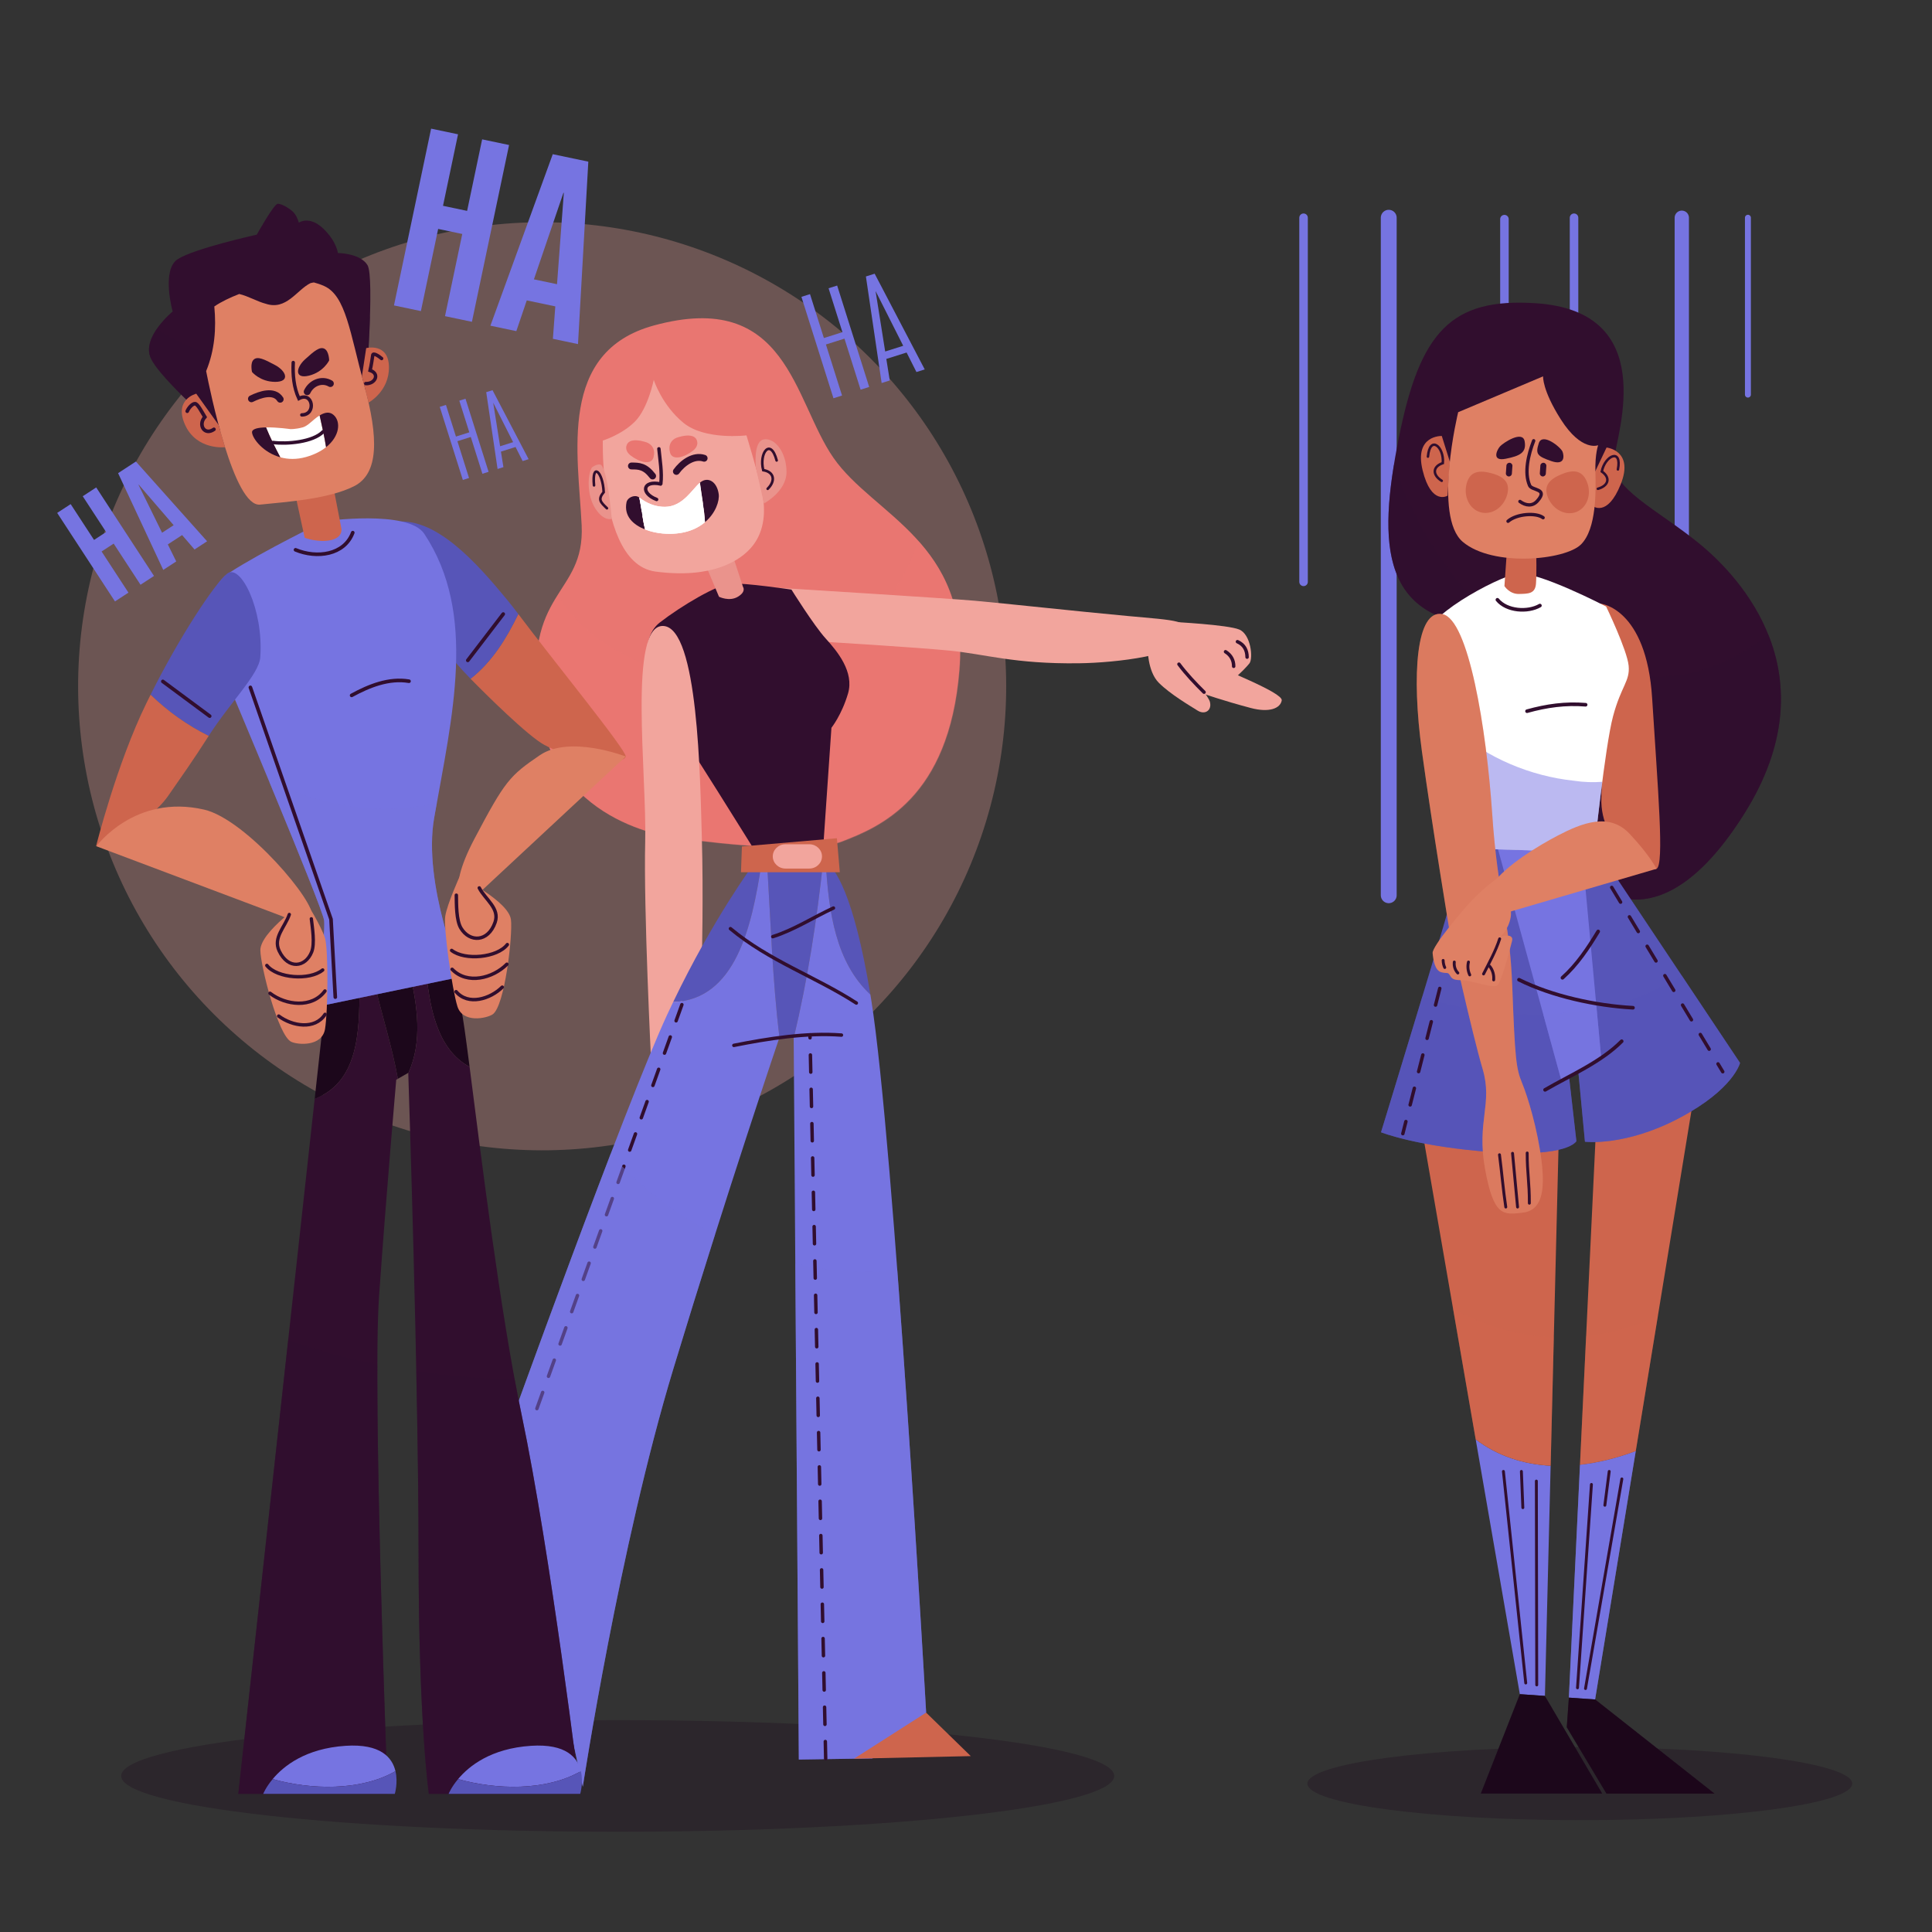 <?xml version="1.0" encoding="utf-8"?>
<!-- Generator: Adobe Illustrator 27.5.0, SVG Export Plug-In . SVG Version: 6.00 Build 0)  -->
<svg version="1.1" xmlns="http://www.w3.org/2000/svg" xmlns:xlink="http://www.w3.org/1999/xlink" x="0px" y="0px"
	 viewBox="0 0 500 500" style="enable-background:new 0 0 500 500;" xml:space="preserve">
<rect x="0" y="0" width="500" height="500" fill="#333333" stroke="none"/>
<g id="BACKGROUND">
	<g>
		<path style="opacity:0.3;fill:#1C071B;" d="M288.36,459.614c0,7.976-57.531,14.441-128.5,14.441
			c-70.969,0-128.5-6.466-128.5-14.441c0-7.977,57.531-14.442,128.5-14.442C230.829,445.171,288.36,451.637,288.36,459.614z"/>
		
			<ellipse transform="matrix(0.707 -0.707 0.707 0.707 -84.486 151.259)" style="opacity:0.3;fill:#F2A59D;" cx="140.343" cy="177.613" rx="120.108" ry="120.108"/>
		<ellipse style="opacity:0.3;fill:#1C071B;" cx="408.86" cy="461.6" rx="70.5" ry="9.455"/>
		<g>
			
				<line style="fill:none;stroke:#7674E1;stroke-width:4.106;stroke-linecap:round;stroke-miterlimit:10;" x1="359.405" y1="56.35" x2="359.405" y2="231.692"/>
			
				<line style="fill:none;stroke:#7674E1;stroke-width:3.697;stroke-linecap:round;stroke-miterlimit:10;" x1="435.247" y1="56.35" x2="435.247" y2="198.472"/>
			
				<line style="fill:none;stroke:#7674E1;stroke-width:2.207;stroke-linecap:round;stroke-miterlimit:10;" x1="407.36" y1="56.35" x2="407.36" y2="150.583"/>
			
				<line style="fill:none;stroke:#7674E1;stroke-width:2.207;stroke-linecap:round;stroke-miterlimit:10;" x1="389.346" y1="56.712" x2="389.346" y2="150.945"/>
			
				<line style="fill:none;stroke:#7674E1;stroke-width:1.538;stroke-linecap:round;stroke-miterlimit:10;" x1="452.36" y1="56.35" x2="452.36" y2="102.125"/>
			
				<line style="fill:none;stroke:#7674E1;stroke-width:2.207;stroke-linecap:round;stroke-miterlimit:10;" x1="337.36" y1="56.35" x2="337.36" y2="150.583"/>
		</g>
		<g>
			<g>
				<g>
					<path style="fill:#7674E1;" d="M101.96,79.046l9.611-45.755l6.967,1.464l-3.888,18.51l6.239,1.31l3.888-18.51l6.968,1.463
						l-9.611,45.755l-6.967-1.463l4.467-21.266l-6.239-1.31l-4.467,21.266L101.96,79.046z"/>
					<path style="fill:#7674E1;" d="M126.917,84.288l16.136-44.384l9.203,1.933l-2.669,47.213l-6.499-1.365l0.623-8.393
						l-7.383-1.551l-2.703,7.956L126.917,84.288z M144.157,73.55l1.76-23.626l-0.104-0.021l-7.635,22.392L144.157,73.55z"/>
				</g>
				<g>
					<path style="fill:#7674E1;" d="M29.754,155.649l-14.955-22.908l3.488-2.277l6.05,9.268l3.124-2.039l-6.05-9.268l3.488-2.277
						l14.955,22.908l-3.488,2.277l-6.95-10.647l-3.124,2.039l6.951,10.648L29.754,155.649z"/>
					<path style="fill:#7674E1;" d="M42.249,147.492l-11.688-25.041l4.607-3.008l18.43,20.64l-3.253,2.124l-3.215-3.731
						l-3.696,2.413l2.174,4.411L42.249,147.492z M44.938,135.917l-9.046-10.503l-0.052,0.034l6.105,12.423L44.938,135.917z"/>
				</g>
				<g>
					<path style="fill:#7674E1;" d="M214.433,74.602l2.222-0.702l8.29,26.245l-2.221,0.702l-4.174-13.212l-4.802,1.517l4.173,13.212
						l-2.222,0.702l-8.29-26.245l2.222-0.702l3.589,11.363l4.803-1.517L214.433,74.602z"/>
					<path style="fill:#7674E1;" d="M224.095,71.549l2.268-0.716l12.957,24.771l-2.146,0.678l-2.547-5.051l-5.249,1.658l0.892,5.573
						l-2.102,0.664L224.095,71.549z M233.75,89.492l-7.107-14.09l-0.03,0.01l2.47,15.554L233.75,89.492z"/>
				</g>
				<g>
					<path style="fill:#7674E1;" d="M118.871,103.696l1.601-0.506l5.975,18.915l-1.601,0.506l-3.008-9.522l-3.461,1.093l3.008,9.522
						l-1.601,0.506l-5.975-18.915l1.602-0.506l2.587,8.19l3.461-1.093L118.871,103.696z"/>
					<path style="fill:#7674E1;" d="M125.835,101.496l1.633-0.516l9.339,17.852l-1.548,0.489l-1.835-3.64l-3.783,1.195l0.643,4.017
						l-1.515,0.479L125.835,101.496z M132.792,114.427l-5.123-10.153l-0.021,0.007l1.779,11.209L132.792,114.427z"/>
				</g>
			</g>
		</g>
	</g>
</g>
<g id="OBJECTS">
	<g>
		<g>
			<path style="fill:#E97671;" d="M176.003,216.934c0,0-32.197-2.519-36.535-33.544c-4.339-31.025,11.952-28.93,11.063-47.453
				c-0.889-18.523-6.22-44.884,18.66-51.697c34.662-9.49,36.136,19.302,46.503,34.235c10.367,14.933,35.246,21.74,32.58,54.916
				c-2.665,33.176-20.618,40.632-30.507,44.412C207.877,221.583,176.003,216.934,176.003,216.934z"/>
			<path style="opacity:0.3;fill:#E97671;" d="M237.621,139.928c-5.692,17.17-19.076,31.266-38.16,35.242c-14,4-28,0-40-7
				c-6.131-3.27-11.259-8.212-15.044-14.073c-3.658,5.835-7.147,12.975-4.849,29.407c4.338,31.025,36.535,33.544,36.535,33.544
				s31.874,4.649,41.763,0.869c9.889-3.78,27.842-11.236,30.508-44.412C249.665,157.425,244.481,147.547,237.621,139.928z"/>
		</g>
		<g>
			<path style="fill:#F2A59D;" d="M203.401,156.585c0,0,1.462,8.969,6.793,9.304c5.332,0.335,26.074,1.588,35.28,2.461
				c9.464,0.897,16.901,3.53,33.784,3.305c9.616-0.128,26.853-2.1,27.989-7.084c0.934-4.094-2.666-3.973-15.551-5.164
				c-12.884-1.191-31.871-3.267-39.424-3.934c-7.553-0.666-50.536-3.316-50.536-3.316L203.401,156.585z"/>
			<path style="fill:#310E2E;" d="M196.07,221.335c0,0-19.548-31.579-24.214-37.946c-4.665-6.368-6.664-17.976-1.111-22.279
				c5.554-4.304,14.884-9.857,18.438-10.079c3.555-0.222,15.643,1.555,15.643,1.555s5.823,9.33,8.863,12.662
				c3.04,3.332,7.414,8.664,5.782,14.217c-1.631,5.553-4.297,8.886-4.297,8.886l-2.113,30.713L196.07,221.335z"/>
			<path style="fill:#F2A59D;" d="M168.524,274.987c0,0-1.983-39.688-1.547-57.164c0.436-17.476-4.451-56.186,4.657-55.824
				c9.107,0.361,9.552,39.681,9.996,54.564c0.444,14.884,0,32.475,0,32.475L168.524,274.987z"/>
			<path style="fill:#F2A59D;" d="M320.735,162.93c-2.977-1.257-17.101-1.974-17.101-1.974l-6.626,6.59
				c0,0,5.471,11.001,14.364,12.009c4.454,0.505,11.273-6.924,11.987-7.887C324.366,170.311,323.712,164.187,320.735,162.93z"/>
			<path style="fill:none;stroke:#310E2E;stroke-width:0.889;stroke-linecap:round;stroke-miterlimit:10;" d="M320.248,166.064
				c1.819,0.807,2.48,2.292,2.495,4.003"/>
			<path style="fill:none;stroke:#310E2E;stroke-width:0.889;stroke-linecap:round;stroke-miterlimit:10;" d="M317.166,168.666
				c1.466,0.914,2.12,2.273,2.11,3.779"/>
			<path style="fill:#F2A59D;" d="M311.423,179.528c0,0,5.019,1.777,12.262,3.696c4.852,1.286,7.692,0.077,8.027-1.969
				c0.333-2.044-15.625-8.116-20.977-10.803L311.423,179.528z"/>
			<path style="fill:#F2A59D;" d="M297.009,167.546c0,0-0.111,6.157,2.889,9.157s8.156,6.005,10.031,7.19s3.766-0.004,3.194-2.254
				c-0.347-1.366-4.221-6.349-7.846-8.974S297.009,167.546,297.009,167.546z"/>
			<path style="fill:none;stroke:#310E2E;stroke-width:0.889;stroke-linecap:round;stroke-miterlimit:10;" d="M311.611,179.139
				c-2.197-2.16-4.694-4.809-6.5-7.25"/>
		</g>
		<g>
			<path style="fill:#EA938C;" d="M182.717,146.44l3.357,7.997c0,0,2.666,1.333,4.887,0c2.222-1.333,1.332-2.537,1.332-2.537
				l-2.517-7.682L182.717,146.44z"/>
			<path style="fill:#F2A59D;" d="M156.01,114.007c0,0-0.131,4.734,0.533,10.669c1.063,9.493,4.163,22.059,13.092,23.245
				c14.512,1.926,22.066-2.732,25.177-6.698c3.109-3.965,3.406-9.148,2.369-14.036c-1.037-4.887-3.999-14.514-3.999-14.514
				s-10.729,1.333-16.323-3.258c-5.595-4.591-7.669-11.107-7.669-11.107s-1.48,7.404-4.887,10.811
				C160.897,112.526,156.01,114.007,156.01,114.007z"/>
			<path style="fill:#EA938C;" d="M153.196,120.967c-1.184,1.926-1.332,7.257,0.889,10.664c2.221,3.406,4.238,2.657,4.238,2.657
				s-1.128-13.69-2.988-14.06C154.356,120.032,153.196,120.967,153.196,120.967z"/>
			<path style="fill:#EA938C;" d="M195.621,121.03c0,0-0.771-6.875,2.098-7.319c2.869-0.444,5.83,3.406,5.83,8.442
				c0,5.035-5.83,8.145-5.83,8.145L195.621,121.03z"/>
			<path style="fill:#310E2E;" d="M164.603,128.406c-0.82-0.1-1.864,0.353-2.292,1.123c-0.077,0.139-0.134,0.288-0.166,0.446
				c-0.744,3.656,1.794,5.868,4.803,7.048c-0.677-2.714-0.919-5.536-1.497-8.275C165.203,128.581,164.938,128.447,164.603,128.406z"
				/>
			<path style="fill:#FFFFFF;" d="M172.079,131.167c-2.126,0.008-4.066-0.658-5.825-1.828c-0.288-0.191-0.535-0.41-0.803-0.591
				c0.578,2.739,0.819,5.561,1.497,8.275c1.513,0.593,3.142,0.93,4.539,1.049c5.101,0.436,8.647-0.97,10.963-2.933
				c-0.212-3.519-0.874-6.811-1.311-10.216C179.161,126.57,176.722,131.148,172.079,131.167z"/>
			<path style="fill:#310E2E;" d="M186,127.854c-0.444-3.184-2.74-4.591-4.739-3.036c-0.04,0.031-0.083,0.071-0.123,0.105
				c0.437,3.405,1.1,6.698,1.311,10.216C185.242,132.772,186.243,129.595,186,127.854z"/>
			<path style="fill:none;stroke:#310E2E;stroke-width:0.889;stroke-linecap:round;stroke-miterlimit:10;" d="M170.523,116.154
				c0.278,2.886,0.839,6.122,0.503,9.02c-0.024,0.024-0.049,0.049-0.074,0.074c-4.638-0.989-5.242,2.384-1.022,4.013"/>
			<path style="fill:none;stroke:#310E2E;stroke-width:1.777;stroke-linecap:round;stroke-miterlimit:10;" d="M163.415,120.597
				c1.954,0,3.498,0.027,5.48,2.592"/>
			<path style="fill:none;stroke:#310E2E;stroke-width:1.777;stroke-linecap:round;stroke-miterlimit:10;" d="M175.048,122.004
				c1.545-2.143,4.445-4.32,7.183-3.407"/>
			<path style="fill:#E97671;" d="M162.867,114.342c-0.277,0.181-0.501,0.436-0.647,0.783c-0.445,1.061,0.124,2.076,0.973,2.732
				c2.296,1.777,5.321,2.608,5.919,0.527c0.535-1.863-0.217-3.434-2.06-3.986C165.952,114.069,163.983,113.612,162.867,114.342z"/>
			<path style="fill:#E97671;" d="M179.665,113.115c0.277,0.181,0.501,0.436,0.647,0.783c0.445,1.061-0.125,2.076-0.973,2.732
				c-2.296,1.778-5.321,2.608-5.918,0.527c-0.535-1.862,0.217-3.434,2.059-3.986C176.58,112.841,178.548,112.385,179.665,113.115z"
				/>
			<path style="fill:none;stroke:#310E2E;stroke-width:0.889;stroke-linecap:round;stroke-miterlimit:10;" d="M166.192,132.926
				c6.497,1.982,10.093,1.296,15.883-1.999"/>
			<path style="fill:none;stroke:#310E2E;stroke-width:0.674;stroke-linecap:round;stroke-miterlimit:10;" d="M198.676,126.501
				c2.068-2.031,1.712-4.362-1.149-4.827c-1.15-4.411,1.886-8.483,3.47-2.516"/>
			<path style="fill:none;stroke:#310E2E;stroke-width:0.674;stroke-linecap:round;stroke-miterlimit:10;" d="M157.072,131.538
				c-1.621-1.555-2.432-2.277-0.84-4.18c-0.232-5.354-3.089-7.833-2.503-1.747"/>
			<path style="fill:#FFFFFF;" d="M172.079,131.167c-2.126,0.008-4.066-0.658-5.825-1.828c-0.288-0.191-0.535-0.41-0.803-0.591
				c0.578,2.739,0.819,5.561,1.497,8.275c1.513,0.593,3.142,0.93,4.539,1.049c5.101,0.436,8.647-0.97,10.963-2.933
				c-0.212-3.519-0.874-6.811-1.311-10.216C179.161,126.57,176.722,131.148,172.079,131.167z"/>
			<path style="opacity:0.3;fill:#E97671;" d="M162.867,114.342c-0.277,0.181-0.501,0.436-0.647,0.783
				c-0.445,1.061,0.124,2.076,0.973,2.732c2.296,1.777,5.321,2.608,5.919,0.527c0.535-1.863-0.217-3.434-2.06-3.986
				C165.952,114.069,163.983,113.612,162.867,114.342z"/>
			<path style="opacity:0.3;fill:#E97671;" d="M179.665,113.115c0.277,0.181,0.501,0.436,0.647,0.783
				c0.445,1.061-0.125,2.076-0.973,2.732c-2.296,1.778-5.321,2.608-5.918,0.527c-0.535-1.862,0.217-3.434,2.059-3.986
				C176.58,112.841,178.548,112.385,179.665,113.115z"/>
		</g>
		<g>
			<path style="fill:#5755B8;" d="M212.435,222.561l-13.903,0.943c0.927,15.122,1.374,29.953,3.205,45.235l3.664-0.861l0.005,0.78
				c3.667-15.32,6.001-30.642,7.655-45.963C212.66,222.535,212.435,222.561,212.435,222.561z"/>
			<path style="fill:#5755B8;" d="M225.254,257.403c-4.359-26.462-9.3-32.844-11.564-34.367
				C214.474,236.192,216.309,249.037,225.254,257.403z"/>
			<path style="fill:#7674E1;" d="M225.467,258.698c-0.07-0.443-0.143-0.863-0.213-1.295c-8.945-8.366-10.78-21.21-11.564-34.367
				c-0.241-0.162-0.452-0.27-0.628-0.34c-1.654,15.321-3.988,30.643-7.655,45.963l1.328,186.709l13.108-0.204l5.922-0.092
				l13.921-11.848C239.685,443.224,231.391,295.721,225.467,258.698z"/>
			<path style="opacity:0.5;fill:#7674E1;" d="M205.821,327.005l0.913,128.362l13.108-0.204l5.922-0.092l13.921-11.848
				c0,0-3.432-61.024-7.456-114.423C223.207,329.611,214.332,328.938,205.821,327.005z"/>
			<path style="fill:#5755B8;" d="M197.049,223.605l-2.089,0.142c0,0-10.276,13.798-20.752,35.588
				C190.311,258.717,194.564,239.987,197.049,223.605z"/>
			<path style="fill:#7674E1;" d="M198.532,223.504l-1.483,0.101c-2.485,16.382-6.738,35.112-22.841,35.73
				c-0.487,1.016-0.975,2.04-1.462,3.087c-10.96,23.57-41.763,109.124-41.763,109.124l19.845,90.871c0,0,9.478-62.141,23.399-108.05
				c13.92-45.91,27.398-85.6,27.398-85.6l0.113-0.027C199.906,253.458,199.459,238.626,198.532,223.504z"/>
			<polygon style="fill:#CE654D;" points="192.01,219.064 216.587,216.934 217.343,225.737 191.764,225.737 			"/>
			<path style="fill:none;stroke:#310E2E;stroke-width:0.889;stroke-linecap:round;stroke-miterlimit:10;" d="M189.036,240.333
				c9.988,8.335,21.978,12.404,32.581,19.251"/>
			<path style="fill:none;stroke:#310E2E;stroke-width:0.889;stroke-linecap:round;stroke-miterlimit:10;" d="M199.995,242.406
				c5.487-1.735,10.449-4.98,15.699-7.405"/>
			<path style="fill:none;stroke:#310E2E;stroke-width:0.889;stroke-linecap:round;stroke-miterlimit:10;" d="M189.924,270.543
				c8.847-1.765,18.814-3.351,27.842-2.665"/>
			
				<line style="fill:none;stroke:#310E2E;stroke-width:0.889;stroke-linecap:round;stroke-miterlimit:10;stroke-dasharray:4.443;" x1="213.689" y1="455.145" x2="209.618" y2="267.813"/>
			
				<line style="fill:none;stroke:#310E2E;stroke-width:0.889;stroke-linecap:round;stroke-miterlimit:10;stroke-dasharray:4.443;" x1="138.947" y1="364.547" x2="177.406" y2="257.403"/>
			<path style="fill:#F2A59D;" d="M212.731,221.637c0,1.737-1.474,3.145-3.291,3.145h-6.154c-1.817,0-3.292-1.408-3.292-3.145l0,0
				c0-1.738,1.474-3.146,3.292-3.146h6.154C211.257,218.492,212.731,219.899,212.731,221.637L212.731,221.637z"/>
			<path style="opacity:0.5;fill:#7674E1;" d="M158.012,298.673c-12.616,32.841-27.029,72.872-27.029,72.872l19.845,90.871
				c0,0,9.478-62.141,23.399-108.05c3.73-12.3,7.427-24.151,10.842-34.914C174.921,314.269,165.729,307.201,158.012,298.673z"/>
			<polygon style="fill:#CE654D;" points="251.235,454.479 221.021,455.145 239.685,443.224 			"/>
		</g>
	</g>
	<g>
		<g>
			<path style="fill:#1C071B;" d="M93.036,255.364l-8.704,2.691l-2.894,26.337C92.602,280.01,93.083,267.538,93.036,255.364z"/>
			<path style="fill:#1C071B;" d="M121.531,276.105c-1.02-7.91-1.748-13.269-2.101-14.446c-1.332-4.443-2.222-13.773-2.222-13.773
				l-7.012,2.169C111.008,260.14,112.934,271.5,121.531,276.105z"/>
			<path style="fill:#310E2E;" d="M93.036,255.364c0.047,12.174-0.434,24.647-11.598,29.028l-19.765,179.86h38.653
				c0,0-3.998-103.518-2.222-128.843c1.778-25.324,4.443-55.979,4.443-55.979l0.417-0.238c-1.539-8.667-4.207-16.581-6.1-25.014
				L93.036,255.364z"/>
			<path style="fill:#1C071B;" d="M105.956,251.367l-9.091,2.812c1.893,8.433,4.561,16.347,6.1,25.014l2.693-1.539
				c0,0,0.002,0.047,0.004,0.113C109.394,269.511,108.049,260.385,105.956,251.367z"/>
			<path style="fill:#310E2E;" d="M134.981,366.066c-5.551-26.451-10.623-68.02-13.45-89.961
				c-8.598-4.605-10.523-15.965-11.334-26.05l-4.242,1.312c2.094,9.019,3.438,18.145-0.293,26.399
				c0.105,3.181,2.661,80.336,2.661,123.843c0,44.429,2.666,62.644,2.666,62.644h39.098
				C150.087,464.253,142.534,402.053,134.981,366.066z"/>
			<path style="opacity:0.5;fill:#310E2E;" d="M61.673,464.253h38.653c0,0-2.808-72.709-2.671-111.16
				c-7.849-1.584-15.563-3.673-23.066-6.368L61.673,464.253z"/>
			<path style="opacity:0.5;fill:#310E2E;" d="M108.323,401.609c0,44.429,2.666,62.644,2.666,62.644h39.098
				c0,0-7.553-62.199-15.106-98.187c-0.602-2.867-1.197-5.92-1.786-9.098c-8.549-0.228-17.062-0.91-25.456-2.131
				C108.079,371.524,108.323,388.171,108.323,401.609z"/>
			<path style="fill:#7674E1;" d="M89.44,451.813c-10.363,0.682-16.034,5.212-18.873,8.61c9.74,2.763,22.791,3.16,31.778-2.055
				C101.521,454.87,98.533,451.215,89.44,451.813z"/>
			<path style="fill:#5755B8;" d="M70.568,460.423c-1.786,2.139-2.453,3.829-2.453,3.829h34.059c0,0,0.88-2.884,0.173-5.884
				C93.358,463.583,80.308,463.186,70.568,460.423z"/>
			<path style="fill:#7674E1;" d="M137.423,451.813c-10.363,0.682-16.034,5.212-18.872,8.61c9.74,2.763,22.79,3.16,31.778-2.055
				C149.504,454.87,146.517,451.215,137.423,451.813z"/>
			<path style="fill:#5755B8;" d="M118.551,460.423c-1.786,2.139-2.453,3.829-2.453,3.829h34.058c0,0,0.88-2.884,0.173-5.884
				C141.341,463.583,128.291,463.186,118.551,460.423z"/>
		</g>
		<g>
			<path style="fill:#CE654D;" d="M134.136,158.916c-3.083,6.352-6.772,12.365-12.352,16.75c3.75,3.839,14.947,14.934,19.122,17.128
				c11.26,5.919,20.741,4.724,21.029,2.992C162.194,194.231,142.672,170.277,134.136,158.916z"/>
			<path style="fill:#DF8064;" d="M120.534,234.333c0,0-5.721-2.135,2.23-17.212c7.951-15.077,9.143-16.356,16.93-21.665
				c7.787-5.309,22.24,0.329,22.24,0.329L120.534,234.333z"/>
			<path style="fill:#5755B8;" d="M134.136,158.916c-0.979-1.305-1.903-2.491-2.736-3.503c-8.084-9.816-18.948-22.126-29.665-20.273
				c-10.718,1.853,8.877,27.203,8.877,27.203s4.804,6.804,11.171,13.323C127.363,171.281,131.052,165.268,134.136,158.916z"/>
			<path style="fill:#7674E1;" d="M82.319,260.474c0,0,1.865-18.956,1.569-22.214s-25.176-62.2-25.176-62.2
				s-10.284-20.802,0.813-27.952c8.803-5.671,24.395-13.219,24.395-13.219s21.688-3.064,25.885,3.263
				c13.773,20.763,7.204,47.181,2.561,73.483c-3.038,17.212,7.065,41.137,7.065,41.137L82.319,260.474z"/>
			<path style="opacity:0.5;fill:#7674E1;" d="M113.069,207.715c-14.955,3.863-29.486,0.448-43.35-5.327
				c6.701,16.167,14.009,34.115,14.168,35.872c0.296,3.258-1.569,22.214-1.569,22.214l37.112-7.701c0,0-10.104-23.925-7.065-41.137
				C112.596,210.329,112.832,209.022,113.069,207.715z"/>
			<path style="fill:#5755B8;" d="M67.36,170.085c0.889-12.423-5.143-24.394-8.599-21.611c-3.293,2.651-12.457,16.586-19.788,31.318
				c4.431,4.305,9.525,7.931,15.037,10.662C59.579,181.734,67.042,174.542,67.36,170.085z"/>
			<path style="fill:#CE654D;" d="M38.973,179.792c-0.361,0.726-0.722,1.455-1.083,2.191c-7.701,15.698-13.032,37.024-13.032,37.024
				s13.319-5.338,18.66-13.032c3.407-4.908,6.438-9.173,10.493-15.521C48.498,187.723,43.403,184.097,38.973,179.792z"/>
			<path style="fill:#DF8064;" d="M72.929,237.075c0,0,6.22,3.11,7.701,0c1.48-3.11-16.846-25.02-27.794-27.546
				c-17.968-4.146-27.89,9.479-27.89,9.479L72.929,237.075z"/>
			<path style="fill:#DF8064;" d="M79.075,233.153c0,0-11.755,7.984-11.695,12.797c0.049,3.987,4.571,22.044,7.995,23.665
				c1.752,0.83,7.97,1.26,8.738-3.284c0.768-4.543,0.888-20.522,0-23.534C83.224,239.785,79.075,233.153,79.075,233.153z"/>
			<path style="fill:none;stroke:#310E2E;stroke-width:0.889;stroke-linecap:round;stroke-miterlimit:10;" d="M69.06,249.862
				c2.695,3.344,11.056,3.939,14.445,1.175"/>
			<path style="fill:none;stroke:#310E2E;stroke-width:0.889;stroke-linecap:round;stroke-miterlimit:10;" d="M69.878,257.062
				c4.074,3.128,10.893,3.944,14.217-0.593"/>
			<path style="fill:none;stroke:#310E2E;stroke-width:0.889;stroke-linecap:round;stroke-miterlimit:10;" d="M72.129,262.96
				c3.488,2.617,9.372,3.632,11.996-0.444"/>
			<path style="fill:none;stroke:#310E2E;stroke-width:0.861;stroke-linecap:round;stroke-miterlimit:10;" d="M74.873,236.664
				c-1.07,3.206-4.265,5.977-2.635,9.415c2.326,4.907,6.803,4.3,8.415,0.296c0.872-2.167,0.178-6.328-0.08-8.589"/>
			<path style="fill:#DF8064;" d="M118.934,226.887c0,0,12.716,6.342,13.3,11.12c0.483,3.958-1.584,22.46-4.761,24.525
				c-1.626,1.056-7.73,2.313-9.099-2.089c-1.367-4.399-3.623-20.223-3.144-23.327C115.708,234.014,118.934,226.887,118.934,226.887z
				"/>
			<path style="fill:none;stroke:#310E2E;stroke-width:0.889;stroke-linecap:round;stroke-miterlimit:10;" d="M131.299,244.458
				c-2.617,3.405-10.961,4.194-14.415,1.509"/>
			<path style="fill:none;stroke:#310E2E;stroke-width:0.889;stroke-linecap:round;stroke-miterlimit:10;" d="M131.176,249.541
				c-3.62,3.645-10.268,5.367-14.168,1.312"/>
			<path style="fill:none;stroke:#310E2E;stroke-width:0.889;stroke-linecap:round;stroke-miterlimit:10;" d="M129.977,255.477
				c-3.106,3.059-8.803,4.852-11.948,1.162"/>
			<path style="fill:none;stroke:#310E2E;stroke-width:0.889;stroke-linecap:round;stroke-miterlimit:10;" d="M124.037,229.792
				c1.558,3.025,5.352,5.266,4.091,8.906c-1.8,5.195-6.607,5.23-8.845,1.491c-1.211-2.022-1.151-6.237-1.183-8.515"/>
			<polyline style="fill:none;stroke:#310E2E;stroke-width:0.937;stroke-linecap:round;stroke-miterlimit:10;" points="
				86.773,258.055 85.665,237.889 64.799,177.895 			"/>
			
				<line style="fill:none;stroke:#310E2E;stroke-width:0.937;stroke-linecap:round;stroke-miterlimit:10;" x1="42.141" y1="176.35" x2="54.268" y2="185.333"/>
			
				<line style="fill:none;stroke:#310E2E;stroke-width:0.937;stroke-linecap:round;stroke-miterlimit:10;" x1="121.065" y1="170.902" x2="130.235" y2="158.916"/>
			<path style="fill:none;stroke:#310E2E;stroke-width:0.937;stroke-linecap:round;stroke-miterlimit:10;" d="M76.483,142.293
				c5.527,2.297,12.658,1.354,14.81-4.443"/>
			<path style="fill:none;stroke:#310E2E;stroke-width:0.937;stroke-linecap:round;stroke-miterlimit:10;" d="M91,179.963
				c4.509-2.459,9.66-4.538,14.845-3.664"/>
		</g>
		<g>
			<path style="fill:#310E2E;" d="M57.006,111.489c0,0-15.547-13.411-17.991-18.812c-2.444-5.401,5.665-12.065,5.665-12.065
				s-2.999-10.774,1.333-13.551c4.332-2.777,20.438-6.331,20.438-6.331s4.442-7.998,5.442-7.998c1,0,2.928,1.111,3.963,2.11
				c1.035,1,1.479,2.777,1.479,2.777s2.666-1.888,6.22,1.444c3.555,3.332,3.888,6.418,3.888,6.418s5.776,0.024,7.664,3.134
				c1.888,3.11-0.448,32.555-0.448,32.555L57.006,111.489z"/>
			<path style="opacity:0.5;fill:#310E2E;" d="M40.654,85.006c-1.59,2.281-2.795,5.117-1.64,7.671
				c2.444,5.401,17.991,18.812,17.991,18.812l37.652-10.318c0,0,0.814-10.269,1.092-19.318c-10.437,6.182-22.496,9.793-34.39,10.203
				C53.893,92.055,46.888,89.285,40.654,85.006z"/>
			<path style="fill:#CE654D;" d="M76.631,128.964l2.221,10.219c0,0,3.554,1.333,6.813,0.593c3.258-0.74,2.665-3.11,2.665-3.11
				l-2.007-10.367L76.631,128.964z"/>
			<path style="fill:#DF8064;" d="M83.888,74.021c-0.906-0.406-1.788-0.702-2.653-0.925c-0.3,0.042-0.601,0.098-0.901,0.185
				c-3.554,1.777-6.22,7.108-11.551,5.331c-2.103-0.525-4.516-1.976-6.872-2.528c-2.268,0.877-4.593,1.966-6.448,3.229
				c0.542,5.741,0.085,11.398-2.113,16.726c0.971,4.977,7.156,35.234,13.952,34.554c7.404-0.741,17.771-1.482,24.287-4.739
				c6.516-3.258,6.368-12.588,2.666-26.212C90.552,86.017,89.516,76.539,83.888,74.021z"/>
			<path style="fill:#310E2E;" d="M65.228,111.934c0.155,1.628,2.912,5.204,7.358,6.421c-1.349-2.589-2.62-5.093-3.694-7.747
				C66.859,110.642,65.134,110.956,65.228,111.934z"/>
			<path style="fill:#FFFFFF;" d="M78.312,110.607c-1.956,0.53-3.199,0.438-3.199,0.438s-3.407-0.486-6.222-0.438
				c1.074,2.654,2.345,5.158,3.694,7.747c1.922,0.526,4.157,0.614,6.637-0.09c2.178-0.618,3.874-1.512,5.16-2.532
				c-0.415-2.739-1.08-5.478-1.663-8.217C80.933,108.593,79.814,110.2,78.312,110.607z"/>
			<path style="fill:#310E2E;" d="M86.323,107.379c-1.092-0.959-2.356-0.615-3.604,0.137c0.583,2.739,1.248,5.478,1.663,8.217
				C87.951,112.905,88.277,109.094,86.323,107.379z"/>
			<path style="fill:#310E2E;" d="M65.224,96.272c0,0,2.114,2.555,6.001,2.555c3.888,0,2.888-2.777,0-4.332
				c-2.888-1.555-4.554-2.333-5.554-1.444C64.672,93.94,65.224,96.272,65.224,96.272z"/>
			<path style="fill:#310E2E;" d="M85.187,93.273c0,0-1.429,2.992-5.199,3.938c-3.771,0.946-3.477-1.992-1.054-4.202
				c2.423-2.211,3.85-3.37,5.036-2.752C85.155,90.877,85.187,93.273,85.187,93.273z"/>
			<path style="fill:none;stroke:#310E2E;stroke-width:0.889;stroke-linecap:round;stroke-miterlimit:10;" d="M75.891,93.829
				c-0.146,3.154,0.118,6.43,1.463,9.311c3.593-1.957,4.604,4.205,0.758,4.24"/>
			<path style="fill:none;stroke:#310E2E;stroke-width:1.777;stroke-linecap:round;stroke-miterlimit:10;" d="M65.072,103.209
				c2.23-1.111,5.854-2.364,7.442,0.111"/>
			<path style="fill:none;stroke:#310E2E;stroke-width:1.777;stroke-linecap:round;stroke-miterlimit:10;" d="M79.503,101.377
				c1.05-2.274,3.778-3.405,5.998-2.11"/>
			<path style="fill:none;stroke:#310E2E;stroke-width:0.889;stroke-linecap:round;stroke-miterlimit:10;" d="M70.641,114.515
				c3.59,0.461,10.376-0.085,12.992-2.804"/>
			<path style="fill:#CE654D;" d="M56.563,109.957l-5.775-8.07c0,0-5.887,1.428-2.888,8.07c2.999,6.642,10.333,5.776,10.333,5.776
				L56.563,109.957z"/>
			<path style="fill:#CE654D;" d="M93.657,97.394l1.116-7.302c0,0,5.776-1.483,5.887,4.848c0.111,6.331-5.269,9.255-5.269,9.255
				L93.657,97.394z"/>
			<path style="fill:none;stroke:#310E2E;stroke-width:0.937;stroke-linecap:round;stroke-miterlimit:10;" d="M48.456,106.423
				c0.337-0.853,1.349-1.983,2.021-1.948c0.672,0.035,1.745,2.123,2.532,3.444c-1.829,2.051-0.05,4.902,2.357,3.189"/>
			<path style="fill:none;stroke:#310E2E;stroke-width:0.889;stroke-linecap:round;stroke-miterlimit:10;" d="M98.759,92.786
				c-0.691-0.598-2.181-1.589-2.287-0.881c-0.106,0.709-0.384,2.674-0.691,3.957c2.584,0.858,1.322,3.533-1.123,3.409"/>
		</g>
	</g>
	<g>
		<g>
			<path style="fill:#7674E1;" d="M381.907,372.51l11.042,63.735l0.382,2.203l6.493,0.455l1.479-59.571
				C394.323,378.963,387.663,376.868,381.907,372.51z"/>
			<path style="fill:#CE654D;" d="M368.418,294.624l13.489,77.887c5.756,4.357,12.416,6.453,19.396,6.822L403.392,295
				L368.418,294.624z"/>
			<polygon style="fill:#1C071B;" points="383.224,464.18 414.658,464.18 399.824,438.904 393.331,438.449 			"/>
			<path style="opacity:0.3;fill:#CE654D;" d="M381.907,372.51c5.756,4.357,12.416,6.453,19.396,6.822l0.824-33.267
				c-9.13-0.361-18.056-2.934-26.089-7.443L381.907,372.51z"/>
			
				<line style="fill:none;stroke:#310E2E;stroke-width:0.75;stroke-linecap:round;stroke-miterlimit:10;" x1="394.86" y1="435.555" x2="389.083" y2="380.805"/>
			
				<line style="fill:none;stroke:#310E2E;stroke-width:0.75;stroke-linecap:round;stroke-miterlimit:10;" x1="397.708" y1="436.053" x2="397.61" y2="383.305"/>
			
				<line style="fill:none;stroke:#310E2E;stroke-width:0.75;stroke-linecap:round;stroke-miterlimit:10;" x1="393.735" y1="380.805" x2="394.11" y2="390.18"/>
		</g>
		<g>
			<path style="fill:#7674E1;" d="M406.024,439.339l6.787,0.477l10.522-64.281c-4.736,1.775-9.61,3.014-14.435,3.553
				L406.024,439.339z"/>
			<path style="fill:#CE654D;" d="M412.963,293.89l-4.064,85.197c4.824-0.539,9.698-1.777,14.435-3.553l14.914-91.141
				L412.963,293.89z"/>
			<polygon style="fill:#1C071B;" points="406.024,439.339 405.484,447.014 415.755,464.18 443.7,464.18 412.812,439.816 			"/>
			<path style="opacity:0.5;fill:#7674E1;" d="M406.024,439.339l6.787,0.477l10.522-64.281c-4.736,1.775-9.61,3.014-14.435,3.553
				L406.024,439.339z"/>
			<path style="opacity:0.3;fill:#CE654D;" d="M410.487,345.774l-1.589,33.313c4.824-0.539,9.698-1.777,14.435-3.553l5.739-35.071
				c-1.246,0.539-2.483,1.069-3.712,1.592C420.479,344.007,415.485,345.226,410.487,345.774z"/>
			<polygon style="opacity:0.5;fill:#1C071B;" points="406.024,439.339 405.484,447.014 415.755,464.18 443.7,464.18 
				412.812,439.816 			"/>
			
				<line style="fill:none;stroke:#310E2E;stroke-width:0.75;stroke-linecap:round;stroke-miterlimit:10;" x1="410.329" y1="436.992" x2="419.734" y2="382.747"/>
			
				<line style="fill:none;stroke:#310E2E;stroke-width:0.75;stroke-linecap:round;stroke-miterlimit:10;" x1="408.256" y1="436.801" x2="411.86" y2="384.176"/>
			
				<line style="fill:none;stroke:#310E2E;stroke-width:0.75;stroke-linecap:round;stroke-miterlimit:10;" x1="416.462" y1="380.805" x2="415.337" y2="389.555"/>
		</g>
		<g>
			<path style="fill:#310E2E;" d="M413.059,229.088c0,0,16.711,16.119,38.46-18.659c22.464-35.917-1.059-61.028-11.789-69.789
				c-10.732-8.761-23.023-14.296-22.068-21.569c0.954-7.275,11.805-38.514-20.232-40.598c-21.822-1.419-29.931,7.27-35.431,34.914
				c-5.497,27.645-4.934,48.151,24.839,48.682C416.609,162.598,413.059,229.088,413.059,229.088z"/>
			<path style="opacity:0.5;fill:#310E2E;" d="M401.283,169.6c14.015,17.513,11.775,59.488,11.775,59.488
				s16.711,16.119,38.46-18.659c11.627-18.59,10.934-34.284,6.071-46.315c-7.797,6.358-17.13,10.437-27.229,10.942
				C419.586,175.702,409.882,173.649,401.283,169.6z"/>
			<path style="opacity:0.5;fill:#310E2E;" d="M360.741,120.3c-3.926,24.082-1.134,41.281,26.096,41.767
				c0.907,0.016,1.783,0.096,2.63,0.231C376.405,152.128,366.76,136.918,360.741,120.3z"/>
		</g>
		<g>
			<path style="fill:#5755B8;" d="M378.579,219.55l11.342,0.295l23.966,0.624l36.433,54.612c0,0-1.586,6.784-15.682,14.249
				c-14.094,7.466-24.455,6.145-24.455,6.145l-1.722-18.213l-2.423,1.164l1.929,16.902c0,0-2.075,4.222-21.557,2.855
				c-19.479-1.366-29.005-5.149-29.005-5.149s18.753-61.196,19.177-64.058C377.005,226.114,378.579,219.55,378.579,219.55z"/>
			<path style="opacity:0.5;fill:#5755B8;" d="M368.08,257.961c-5.128,16.973-10.675,35.073-10.675,35.073s9.525,3.783,29.005,5.149
				c19.482,1.366,21.557-2.855,21.557-2.855l-1.929-16.902l2.423-1.164l1.722,18.213c0,0,10.361,1.321,24.455-6.145
				c14.096-7.465,15.682-14.249,15.682-14.249l-15.048-22.556c-7.055,4.159-14.503,7.128-21.911,8.529
				C397.723,263.848,382.397,262.582,368.08,257.961z"/>
			<polygon style="fill:#7674E1;" points="404.155,279.884 414.381,273.672 409.433,220.354 387.684,219.787 			"/>
			<path style="opacity:0.5;fill:#7674E1;" d="M404.155,279.884l10.226-6.212l-1.169-12.593c-4.643,0.821-9.257,1.279-13.826,1.404
				L404.155,279.884z"/>
			
				<line style="fill:none;stroke:#310E2E;stroke-width:0.889;stroke-linecap:round;stroke-miterlimit:10;stroke-dasharray:4.443;" x1="417.111" y1="229.665" x2="445.845" y2="277.366"/>
			
				<line style="fill:none;stroke:#310E2E;stroke-width:0.889;stroke-linecap:round;stroke-miterlimit:10;stroke-dasharray:4.443;" x1="372.61" y1="255.805" x2="363.05" y2="293.393"/>
			<path style="fill:none;stroke:#310E2E;stroke-width:0.937;stroke-linecap:round;stroke-miterlimit:10;" d="M393.11,253.555
				c8.536,4.249,19.885,6.728,29.5,7.25"/>
			<path style="fill:none;stroke:#310E2E;stroke-width:0.937;stroke-linecap:round;stroke-miterlimit:10;" d="M404.36,253.055
				c3.837-3.438,6.66-7.717,9.25-12"/>
			<path style="fill:none;stroke:#310E2E;stroke-width:0.937;stroke-linecap:round;stroke-miterlimit:10;" d="M399.86,282.055
				c6.6-3.827,14.481-7.184,19.833-12.584"/>
		</g>
		<g>
			<path style="fill:#CE654D;" d="M414.164,156.208c0,0,11.941,1.049,13.41,24.512c1.468,23.461,3.202,43.16,1.131,44.126
				c-2.068,0.967-14.699-5.703-14.27-18.353C414.863,193.843,414.164,156.208,414.164,156.208z"/>
			<path style="fill:#FFFFFF;" d="M412.543,220.572c0,0,2.81-27.362,4.918-35.223c2.107-7.86,4.416-9.033,4.03-13.065
				c-0.385-4.031-5.822-15.313-5.822-15.313s-17.81-9.258-22.982-8.508c-5.17,0.749-25.996,12.191-22.037,16.028
				c3.959,3.837,9.943,55.112,9.943,55.112L412.543,220.572z"/>
			<path style="opacity:0.5;fill:#7875E5;" d="M407.36,202.055c-11.228-1.182-22.454-5.858-30.999-13.405
				c2.351,14.837,4.231,30.953,4.231,30.953l31.95,0.969c0,0,0.93-9.052,2.121-18.239
				C412.265,202.514,409.821,202.434,407.36,202.055z"/>
			<path style="fill:#DF8064;" d="M375.251,241.609c0,0-4.572-27.507-7.275-47.273c-2.704-19.766-1.434-36.73,5.329-35.404
				c6.764,1.326,11.373,29.554,12.871,51.634c1.493,22.081,4.522,26.613,5.2,44.81c0.695,18.628,0.999,21.204,2.521,24.869
				c1.523,3.666,4.048,12.075,5.04,20.152c0.989,8.078-0.016,12.902-4.948,13.446c-4.932,0.543-7.415,1.038-9.659-11.357
				c-2.244-12.392,2.07-16.761-0.632-25.85C380.997,267.549,375.251,241.609,375.251,241.609z"/>
			<path style="opacity:0.2;fill:#CE654D;" d="M375.251,241.609c0,0-4.572-27.507-7.275-47.273
				c-2.704-19.766-1.434-36.73,5.329-35.404c6.764,1.326,11.373,29.554,12.871,51.634c1.493,22.081,4.522,26.613,5.2,44.81
				c0.695,18.628,0.999,21.204,2.521,24.869c1.523,3.666,4.048,12.075,5.04,20.152c0.989,8.078-0.016,12.902-4.948,13.446
				c-4.932,0.543-7.415,1.038-9.659-11.357c-2.244-12.392,2.07-16.761-0.632-25.85C380.997,267.549,375.251,241.609,375.251,241.609
				z"/>
			<path style="fill:#DF8064;" d="M391.107,235.853c0,0-6.612,2.947-6.492-2.977c0.024-1.288,0.621-2.648,1.602-4.022
				c3.529-4.943,12.047-10.063,16.954-12.621c6.272-3.268,13.287-6.038,18.536-0.479c5.245,5.558,6.998,9.092,6.998,9.092
				L391.107,235.853z"/>
			<path style="fill:#DF8064;" d="M388.269,242.388c0,0,3.595-1.052,3.05,1.127c-0.544,2.179-2.869,11.142-3.943,11.589
				c-1.072,0.446-4.392-0.569-6.96-1.14c-2.566-0.571-4.18,0.097-4.997-1.263c-0.816-1.362-0.687-0.631-2.4-1.082
				c-1.711-0.452-2.117-3.278-2.258-4.982c-0.142-1.706,7.735-11.067,10.074-13.506c4.215-4.398,7.26-6.233,7.26-6.233
				s3.51,6.988,2.874,10.464C390.332,240.837,388.269,242.388,388.269,242.388z"/>
			<path style="fill:none;stroke:#310E2E;stroke-width:0.937;stroke-linecap:round;stroke-miterlimit:10;" d="M395.193,184.055
				c5.096-1.415,9.921-2.093,15.167-1.667"/>
			<path style="fill:none;stroke:#310E2E;stroke-width:0.937;stroke-linecap:round;stroke-miterlimit:10;" d="M387.527,155.222
				c2.418,2.942,7.85,3.309,11,1.5"/>
			<path style="fill:none;stroke:#310E2E;stroke-width:0.75;stroke-linecap:round;stroke-miterlimit:10;" d="M389.697,312.378
				c-0.686-4.499-1.045-9.051-1.631-13.532"/>
			<path style="fill:none;stroke:#310E2E;stroke-width:0.75;stroke-linecap:round;stroke-miterlimit:10;" d="M392.744,312.378
				c-0.493-5.148-0.815-8.876-1.299-13.899"/>
			<path style="fill:none;stroke:#310E2E;stroke-width:0.75;stroke-linecap:round;stroke-miterlimit:10;" d="M395.794,311.387
				c0.028-5.333-0.561-7.654-0.556-12.994"/>
			<path style="fill:none;stroke:#310E2E;stroke-width:0.75;stroke-linecap:round;stroke-miterlimit:10;" d="M388.111,242.972
				c-0.97,3.071-2.742,6.263-4.167,9.084"/>
			<path style="fill:none;stroke:#310E2E;stroke-width:0.75;stroke-linecap:round;stroke-miterlimit:10;" d="M373.902,250.389
				c-0.221-0.4-0.414-1.202-0.417-1.833"/>
			<path style="fill:none;stroke:#310E2E;stroke-width:0.75;stroke-linecap:round;stroke-miterlimit:10;" d="M385.478,250.014
				c0.843,0.987,1.189,2.288,1.083,3.583"/>
			<path style="fill:none;stroke:#310E2E;stroke-width:0.75;stroke-linecap:round;stroke-miterlimit:10;" d="M377.286,251.805
				c-0.713-0.734-1.03-1.767-0.916-2.833"/>
			<path style="fill:none;stroke:#310E2E;stroke-width:0.75;stroke-linecap:round;stroke-miterlimit:10;" d="M380.372,252.305
				c-0.487-1.044-0.607-2.229-0.334-3.334"/>
		</g>
		<g>
			<path style="fill:#CE654D;" d="M389.928,143.375l-0.582,8.301c0,0,1.301,2.093,3.749,2.042c2.45-0.05,4.229-0.037,4.417-2.693
				c0.186-2.657,0.076-7.559,0.076-7.559L389.928,143.375z"/>
			<path style="fill:#CE654D;" d="M375.236,119.543l-2.1-6.711c0,0-7.209-0.282-4.962,8.885c2.249,9.168,6.449,6.57,6.449,6.57
				L375.236,119.543z"/>
			<path style="fill:#CE654D;" d="M412.755,122.174l3.02-6.352c0,0,7.176,0.727,3.671,9.49c-3.506,8.764-7.304,5.605-7.304,5.605
				L412.755,122.174z"/>
			<path style="fill:#DF8064;" d="M377.373,106.678c0,0-6.565,27.013,1.206,33.565c7.771,6.551,26.388,4.742,30.54,0.695
				c4.15-4.046,3.888-14.187,3.77-18.867c-0.118-4.68,0.718-6.847,0.718-6.847s-4.259,1.815-9.67-6.684
				c-4.848-7.621-4.585-11.14-4.585-11.14L377.373,106.678z"/>
			<path style="fill:#310E2E;" d="M388.194,115.533c-0.806,0.908-2.241,3.935,1.48,3.194c3.722-0.739,5.428-1.598,4.903-4.526
				C394.053,111.272,388.998,114.626,388.194,115.533z"/>
			<path style="fill:#310E2E;" d="M404.383,116.893c0.438,1.143,0.632,3.675-2.951,2.423c-3.584-1.252-4.114-1.806-3.186-4.633
				C399.173,111.856,403.942,115.749,404.383,116.893z"/>
			<path style="fill:none;stroke:#310E2E;stroke-width:0.869;stroke-linecap:round;stroke-miterlimit:10;" d="M396.911,114.068
				c-1.368,3.537-2.51,8.22-1.048,11.57c0.607,1.393,4.965,0.734,1.971,4.048c-1.239,1.374-2.938,1.217-4.476,0.094"/>
			<path style="fill:none;stroke:#310E2E;stroke-width:0.869;stroke-linecap:round;stroke-miterlimit:10;" d="M390.277,134.898
				c2.206-1.935,7.25-2.294,9.075-0.92"/>
			<path style="fill:#310E2E;" d="M391.271,122.585c-0.029,0.428-0.4,0.75-0.829,0.72l0,0c-0.428-0.03-0.752-0.401-0.721-0.829
				l0.139-1.991c0.031-0.428,0.402-0.751,0.83-0.721l0,0c0.429,0.03,0.751,0.402,0.722,0.83L391.271,122.585z"/>
			<path style="fill:#310E2E;" d="M400.056,122.585c-0.031,0.428-0.403,0.75-0.831,0.721l0,0c-0.427-0.03-0.749-0.401-0.719-0.83
				l0.139-1.99c0.029-0.429,0.403-0.751,0.83-0.721l0,0c0.428,0.03,0.75,0.401,0.72,0.83L400.056,122.585z"/>
			<path style="fill:none;stroke:#310E2E;stroke-width:0.648;stroke-linecap:round;stroke-miterlimit:10;" d="M413.532,126.498
				c2.71-0.75,3.377-2.825,1.012-4.48c0.837-4.137,5.276-6.133,4.171-0.524"/>
			<path style="fill:none;stroke:#310E2E;stroke-width:0.648;stroke-linecap:round;stroke-miterlimit:10;" d="M373.116,124.434
				c-2.391-1.481-2.447-3.66,0.288-4.584c0.36-4.205-3.339-7.37-3.855-1.676"/>
			<path style="fill:#CE654D;" d="M390.079,127.937c-0.876,3.336-3.941,5.421-6.846,4.658c-2.904-0.763-4.549-4.087-3.672-7.422
				c0.877-3.336,3.434-3.487,6.338-2.724C388.804,123.212,390.956,124.601,390.079,127.937z"/>
			<path style="fill:#CE654D;" d="M410.648,124.576c1.345,3.175,0.193,6.699-2.572,7.871c-2.765,1.171-6.098-0.455-7.442-3.63
				c-1.345-3.177,0.587-4.859,3.353-6.029C406.751,121.616,409.304,121.399,410.648,124.576z"/>
		</g>
	</g>
</g>
</svg>
